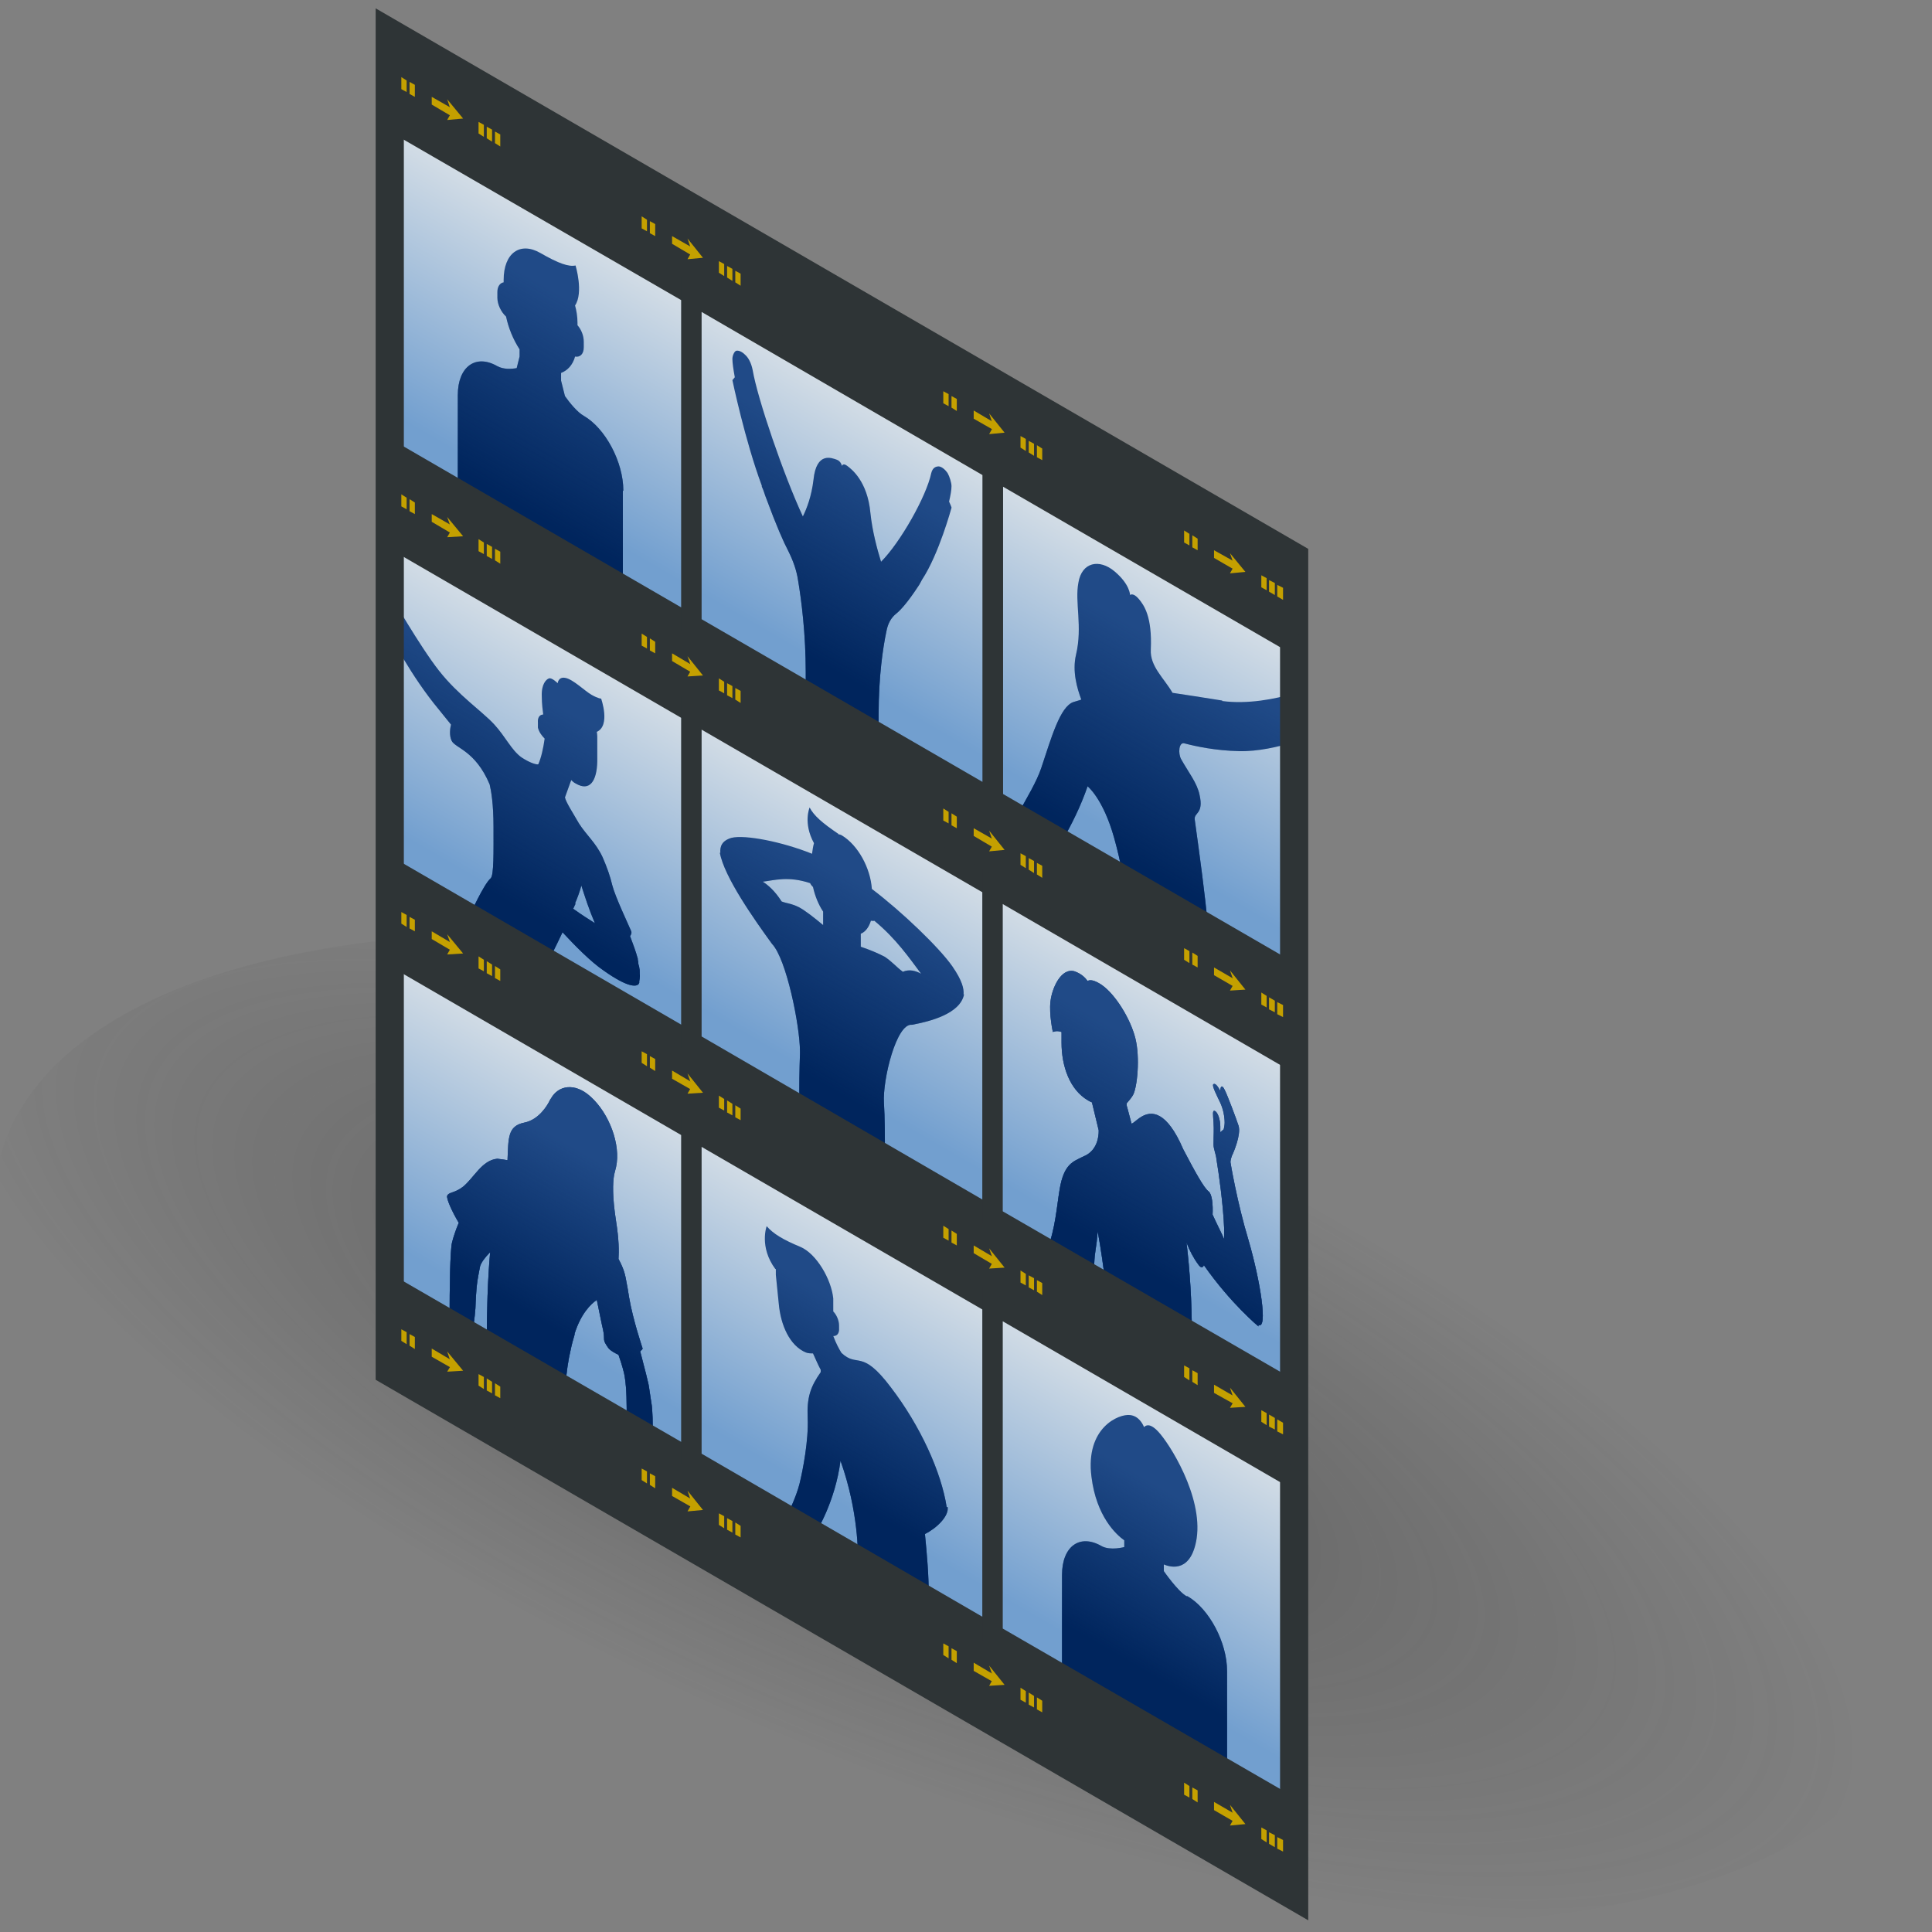 <?xml version="1.0" encoding="UTF-8" standalone="no"?>
<svg
   viewBox="0 0 48 48"
   version="1.1"
   id="svg166"
   sodipodi:docname="13-Contact Sheet.svg"
   inkscape:version="1.3.2 (091e20e, 2023-11-25, custom)"
   xmlns:inkscape="http://www.inkscape.org/namespaces/inkscape"
   xmlns:sodipodi="http://sodipodi.sourceforge.net/DTD/sodipodi-0.dtd"
   xmlns:xlink="http://www.w3.org/1999/xlink"
   xmlns="http://www.w3.org/2000/svg"
   xmlns:svg="http://www.w3.org/2000/svg">
  <rect x="0" y="0" width="48" height="48" fill="#808080" stroke="none"/>
  <sodipodi:namedview
     id="namedview166"
     pagecolor="#ffffff"
     bordercolor="#666666"
     borderopacity="1.0"
     inkscape:showpageshadow="2"
     inkscape:pageopacity="0.0"
     inkscape:pagecheckerboard="0"
     inkscape:deskcolor="#d1d1d1"
     inkscape:zoom="16.2782"
     inkscape:cx="24.0199"
     inkscape:cy="23.9892"
     inkscape:current-layer="svg166" />
  <defs
     id="defs6">
    <radialGradient
       id="radial-gradient"
       cx="-282.01"
       cy="-85.95"
       fx="-282.01"
       fy="-85.95"
       r="8.35"
       gradientTransform="matrix(-0.078,2.239,-0.966,0.436,-82.13,703.47)"
       gradientUnits="userSpaceOnUse">
      <stop
         offset=".4"
         stop-color="#2c2c2c"
         stop-opacity=".5"
         id="stop1" />
      <stop
         offset=".99"
         stop-color="#2c2c2c"
         stop-opacity="0"
         id="stop2" />
    </radialGradient>
    <linearGradient
       id="linear-gradient"
       x1="11.16"
       y1="35.11"
       x2="11.16"
       y2="27.5"
       gradientTransform="translate(9.22 -17.36) rotate(30.13) scale(.88 .86) skewX(29.6)"
       gradientUnits="userSpaceOnUse">
      <stop
         offset="0"
         stop-color="#729fcf"
         id="stop3" />
      <stop
         offset="1"
         stop-color="#eeeeec"
         id="stop4" />
    </linearGradient>
    <linearGradient
       id="linear-gradient-2"
       x1="19.34"
       y1="35.11"
       x2="19.34"
       y2="27.5"
       xlink:href="#linear-gradient" />
    <linearGradient
       id="linear-gradient-3"
       x1="27.51"
       y1="35.11"
       x2="27.51"
       y2="27.5"
       xlink:href="#linear-gradient" />
    <linearGradient
       id="linear-gradient-4"
       y1="43.77"
       y2="36.16"
       xlink:href="#linear-gradient" />
    <linearGradient
       id="linear-gradient-5"
       x1="19.34"
       y1="43.77"
       x2="19.34"
       y2="36.16"
       xlink:href="#linear-gradient" />
    <linearGradient
       id="linear-gradient-6"
       x1="27.51"
       y1="43.77"
       x2="27.51"
       y2="36.16"
       xlink:href="#linear-gradient" />
    <linearGradient
       id="linear-gradient-7"
       x1="11.16"
       y1="26.45"
       x2="11.16"
       y2="18.84"
       xlink:href="#linear-gradient" />
    <linearGradient
       id="linear-gradient-8"
       x1="19.34"
       y1="26.45"
       x2="19.34"
       y2="18.84"
       xlink:href="#linear-gradient" />
    <linearGradient
       id="linear-gradient-9"
       x1="23.42"
       y1="23.63"
       x2="31.59"
       y2="23.63"
       xlink:href="#linear-gradient" />
    <linearGradient
       id="linear-gradient-10"
       x1="27.51"
       y1="26.45"
       x2="27.51"
       y2="18.84"
       xlink:href="#linear-gradient" />
    <linearGradient
       id="linear-gradient-11"
       x1="11.16"
       y1="21.91"
       x2="11.16"
       y2="26.8"
       gradientTransform="translate(9.22 -17.36) rotate(30.13) scale(.88 .86) skewX(29.6)"
       gradientUnits="userSpaceOnUse">
      <stop
         offset="0"
         stop-color="#00255d"
         stop-opacity="0"
         id="stop5" />
      <stop
         offset="1"
         stop-color="#00255d"
         id="stop6" />
    </linearGradient>
    <linearGradient
       id="linear-gradient-12"
       x1="19.34"
       y1="21.84"
       x2="19.34"
       y2="26.43"
       xlink:href="#linear-gradient-11" />
    <linearGradient
       id="linear-gradient-13"
       x1="27.85"
       x2="27.85"
       y2="26.8"
       xlink:href="#linear-gradient-11" />
    <linearGradient
       id="linear-gradient-14"
       x1="10.47"
       y1="30.53"
       x2="10.47"
       y2="35.2"
       xlink:href="#linear-gradient-11" />
    <linearGradient
       id="linear-gradient-15"
       x1="19.34"
       y1="30.53"
       x2="19.34"
       y2="35.2"
       xlink:href="#linear-gradient-11" />
    <linearGradient
       id="linear-gradient-16"
       x1="27.82"
       y1="30.53"
       x2="27.82"
       y2="35.2"
       xlink:href="#linear-gradient-11" />
    <linearGradient
       id="linear-gradient-17"
       x1="11.41"
       y1="39.55"
       x2="11.41"
       y2="43.56"
       xlink:href="#linear-gradient-11" />
    <linearGradient
       id="linear-gradient-18"
       x1="19.72"
       y1="39.55"
       x2="19.72"
       y2="43.56"
       xlink:href="#linear-gradient-11" />
    <linearGradient
       id="linear-gradient-19"
       x1="27.51"
       y1="39.55"
       x2="27.51"
       y2="43.56"
       xlink:href="#linear-gradient-11" />
    <linearGradient
       inkscape:collect="always"
       xlink:href="#linear-gradient"
       id="linearGradient166"
       gradientUnits="userSpaceOnUse"
       gradientTransform="matrix(0.761,0.442,6.77402e-4,0.995,9.22,-17.36)"
       x1="11.16"
       y1="35.11"
       x2="11.16"
       y2="27.5" />
    <linearGradient
       inkscape:collect="always"
       xlink:href="#linear-gradient-11"
       id="linearGradient167"
       gradientUnits="userSpaceOnUse"
       gradientTransform="matrix(0.761,0.442,6.77402e-4,0.995,9.22,-17.36)"
       x1="11.16"
       y1="21.91"
       x2="11.16"
       y2="26.8" />
  </defs>
  <g
     id="shadow"
     style="opacity:0.45;isolation:isolate;mix-blend-mode:multiply;stroke-width:0.803"
     transform="matrix(1.409,0,0,1.101,-8.156,-3.8)">
    <ellipse
       cx="22.71"
       cy="35.69"
       rx="9.45"
       ry="18.06"
       transform="rotate(-67.07,22.709,35.691)"
       style="fill:url(#radial-gradient);stroke-width:0.803"
       id="ellipse6" />
  </g>
  <g
     id="ART"
     style="isolation:isolate;stroke-width:0.835"
     transform="matrix(1.199,0,0,1.197,-7.858,-4.189)">
    <g
       id="g165"
       style="stroke-width:0.835">
      <g
         id="g8"
         style="stroke-width:0.835">
        <polygon
           points="14.63,14.65 20.88,18.28 20.88,25.13 14.63,21.5 "
           style="fill:url(#linearGradient166);stroke-width:0.835"
           id="polygon6" />
        <polygon
           points="20.88,18.28 27.12,21.9 27.12,28.76 20.88,25.13 "
           style="fill:url(#linear-gradient-2);stroke-width:0.835"
           id="polygon7" />
        <polygon
           points="27.13,28.76 27.13,21.9 33.37,25.53 33.37,32.38 "
           style="fill:url(#linear-gradient-3);stroke-width:0.835"
           id="polygon8" />
      </g>
      <g
         id="g11"
         style="stroke-width:0.835">
        <polygon
           points="14.63,23.31 20.88,26.94 20.88,33.79 14.63,30.17 "
           style="fill:url(#linear-gradient-4);stroke-width:0.835"
           id="polygon9" />
        <polygon
           points="20.88,26.94 27.12,30.56 27.12,37.42 20.88,33.79 "
           style="fill:url(#linear-gradient-5);stroke-width:0.835"
           id="polygon10" />
        <polygon
           points="27.13,37.42 27.13,30.56 33.37,34.19 33.37,41.05 "
           style="fill:url(#linear-gradient-6);stroke-width:0.835"
           id="polygon11" />
      </g>
      <g
         id="g15"
         style="stroke-width:0.835">
        <g
           id="g14"
           style="stroke-width:0.835">
          <polygon
             points="20.88,16.47 14.63,12.84 14.63,5.99 20.88,9.61 "
             style="fill:url(#linear-gradient-7);stroke-width:0.835"
             id="polygon12" />
          <polygon
             points="27.12,20.09 20.88,16.47 20.88,9.61 27.12,13.24 "
             style="fill:url(#linear-gradient-8);stroke-width:0.835"
             id="polygon13" />
          <polygon
             points="33.37,23.72 27.12,20.09 27.12,13.24 33.37,16.86 "
             style="fill:url(#linear-gradient-9);stroke-width:0.835"
             id="polygon14" />
        </g>
        <polygon
           points="27.13,20.1 27.13,13.24 33.37,16.86 33.37,23.72 "
           style="fill:url(#linear-gradient-10);stroke-width:0.835"
           id="polygon15" />
      </g>
      <g
         id="g34"
         style="stroke-width:0.835">
        <path
           d="m 19.46,13.69 v 1.96 L 16.04,13.66 V 11.7 c 0,-0.59 0.37,-0.86 0.82,-0.6 0.13,0.07 0.29,0.06 0.4,0.04 L 17.32,10.9 V 10.75 C 17.19,10.55 17.09,10.31 17.04,10.07 16.94,9.98 16.86,9.82 16.86,9.68 V 9.56 c 0,-0.12 0.06,-0.19 0.13,-0.2 V 9.31 c 0,-0.56 0.34,-0.8 0.76,-0.56 0.38,0.22 0.59,0.29 0.73,0.26 0,0 0.17,0.56 -0.01,0.83 0.03,0.11 0.05,0.23 0.05,0.36 v 0.05 c 0.08,0.09 0.13,0.22 0.13,0.34 v 0.12 c 0,0.14 -0.08,0.21 -0.18,0.19 -0.05,0.18 -0.16,0.29 -0.29,0.34 v 0.16 l 0.08,0.32 c 0.09,0.13 0.26,0.34 0.39,0.41 0.45,0.26 0.82,0.96 0.82,1.55 z"
           style="fill:#204a87;stroke-width:0.835"
           id="path15" />
        <path
           d="m 26.27,14.03 c 0,0 -0.03,-0.08 -0.05,-0.12 0.03,-0.13 0.05,-0.24 0.05,-0.32 0,-0.07 -0.04,-0.2 -0.08,-0.27 -0.04,-0.06 -0.11,-0.13 -0.18,-0.14 -0.06,0 -0.13,0.02 -0.16,0.14 -0.1,0.48 -0.64,1.44 -1.04,1.84 -0.08,-0.26 -0.18,-0.63 -0.22,-1.01 -0.06,-0.67 -0.4,-0.92 -0.48,-0.98 -0.09,-0.07 -0.11,0 -0.11,0 0,0 -0.02,-0.1 -0.11,-0.13 -0.09,-0.03 -0.42,-0.18 -0.48,0.42 -0.04,0.34 -0.14,0.6 -0.22,0.76 -0.4,-0.86 -0.94,-2.45 -1.04,-3.04 -0.03,-0.15 -0.09,-0.26 -0.16,-0.32 -0.07,-0.07 -0.14,-0.09 -0.18,-0.08 -0.04,0.01 -0.08,0.1 -0.08,0.17 0,0.08 0.02,0.22 0.05,0.38 -0.02,0.02 -0.03,0.04 -0.05,0.06 0,0 0.26,1.25 0.61,2.19 v 0.02 c 0.04,0.08 0.06,0.17 0.09,0.24 0.21,0.57 0.36,0.91 0.46,1.1 0.1,0.2 0.17,0.4 0.2,0.6 0.07,0.41 0.16,1.12 0.16,1.91 v 0.39 l 1.51,0.88 v -0.39 c 0,-0.79 0.09,-1.39 0.16,-1.72 0.03,-0.17 0.1,-0.29 0.2,-0.37 0.1,-0.08 0.25,-0.25 0.46,-0.57 0.03,-0.04 0.05,-0.09 0.08,-0.14 v 0 c 0.35,-0.53 0.61,-1.49 0.61,-1.49 z"
           style="fill:#204a87;stroke-width:0.835"
           id="path16" />
        <path
           d="m 31.88,18.04 c -0.43,-0.07 -0.77,-0.12 -1.03,-0.16 -0.18,-0.31 -0.47,-0.55 -0.45,-0.9 0.03,-0.68 -0.14,-0.92 -0.25,-1.05 -0.12,-0.14 -0.18,-0.08 -0.18,-0.08 0,0 0,-0.22 -0.32,-0.49 -0.32,-0.27 -0.68,-0.19 -0.75,0.23 -0.08,0.41 0.09,0.91 -0.05,1.5 -0.08,0.34 0.02,0.69 0.11,0.93 -0.05,0.02 -0.1,0.03 -0.16,0.05 -0.28,0.09 -0.46,0.74 -0.67,1.37 -0.09,0.27 -0.3,0.63 -0.49,0.96 l 0.93,0.54 c 0.18,-0.31 0.38,-0.71 0.52,-1.12 0,0 0.32,0.25 0.55,1.07 0.07,0.25 0.13,0.51 0.18,0.78 l 1.76,1.02 c -0.06,-0.65 -0.16,-1.38 -0.27,-2.18 -0.02,-0.15 0.19,-0.11 0.1,-0.51 -0.05,-0.25 -0.23,-0.47 -0.38,-0.74 -0.07,-0.12 -0.05,-0.37 0.07,-0.33 0.23,0.06 0.64,0.15 1.13,0.16 0.39,0.01 0.82,-0.09 1.14,-0.19 v -1.01 c -0.39,0.12 -0.97,0.23 -1.49,0.16 z"
           style="fill:#204a87;stroke-width:0.835"
           id="path17" />
        <path
           d="m 19.46,13.69 v 1.96 L 16.04,13.66 V 11.7 c 0,-0.59 0.37,-0.86 0.82,-0.6 0.13,0.07 0.29,0.06 0.4,0.04 L 17.32,10.9 V 10.75 C 17.19,10.55 17.09,10.31 17.04,10.07 16.94,9.98 16.86,9.82 16.86,9.68 V 9.56 c 0,-0.12 0.06,-0.19 0.13,-0.2 V 9.31 c 0,-0.56 0.34,-0.8 0.76,-0.56 0.38,0.22 0.59,0.29 0.73,0.26 0,0 0.17,0.56 -0.01,0.83 0.03,0.11 0.05,0.23 0.05,0.36 v 0.05 c 0.08,0.09 0.13,0.22 0.13,0.34 v 0.12 c 0,0.14 -0.08,0.21 -0.18,0.19 -0.05,0.18 -0.16,0.29 -0.29,0.34 v 0.16 l 0.08,0.32 c 0.09,0.13 0.26,0.34 0.39,0.41 0.45,0.26 0.82,0.96 0.82,1.55 z"
           style="fill:url(#linearGradient167);stroke-width:0.835"
           id="path18" />
        <path
           d="m 26.27,14.03 c 0,0 -0.03,-0.08 -0.05,-0.12 0.03,-0.13 0.05,-0.24 0.05,-0.32 0,-0.07 -0.04,-0.2 -0.08,-0.27 -0.04,-0.06 -0.11,-0.13 -0.18,-0.14 -0.06,0 -0.13,0.02 -0.16,0.14 -0.1,0.48 -0.64,1.44 -1.04,1.84 -0.08,-0.26 -0.18,-0.63 -0.22,-1.01 -0.06,-0.67 -0.4,-0.92 -0.48,-0.98 -0.09,-0.07 -0.11,0 -0.11,0 0,0 -0.02,-0.1 -0.11,-0.13 -0.09,-0.03 -0.42,-0.18 -0.48,0.42 -0.04,0.34 -0.14,0.6 -0.22,0.76 -0.4,-0.86 -0.94,-2.45 -1.04,-3.04 -0.03,-0.15 -0.09,-0.26 -0.16,-0.32 -0.07,-0.07 -0.14,-0.09 -0.18,-0.08 -0.04,0.01 -0.08,0.1 -0.08,0.17 0,0.08 0.02,0.22 0.05,0.38 -0.02,0.02 -0.03,0.04 -0.05,0.06 0,0 0.26,1.25 0.61,2.19 v 0.02 c 0.04,0.08 0.06,0.17 0.09,0.24 0.21,0.57 0.36,0.91 0.46,1.1 0.1,0.2 0.17,0.4 0.2,0.6 0.07,0.41 0.16,1.12 0.16,1.91 v 0.39 l 1.51,0.88 v -0.39 c 0,-0.79 0.09,-1.39 0.16,-1.72 0.03,-0.17 0.1,-0.29 0.2,-0.37 0.1,-0.08 0.25,-0.25 0.46,-0.57 0.03,-0.04 0.05,-0.09 0.08,-0.14 v 0 c 0.35,-0.53 0.61,-1.49 0.61,-1.49 z"
           style="fill:url(#linear-gradient-12);stroke-width:0.835"
           id="path19" />
        <path
           d="m 31.88,18.04 c -0.43,-0.07 -0.77,-0.12 -1.03,-0.16 -0.18,-0.31 -0.47,-0.55 -0.45,-0.9 0.03,-0.68 -0.14,-0.92 -0.25,-1.05 -0.12,-0.14 -0.18,-0.08 -0.18,-0.08 0,0 0,-0.22 -0.32,-0.49 -0.32,-0.27 -0.68,-0.19 -0.75,0.23 -0.08,0.41 0.09,0.91 -0.05,1.5 -0.08,0.34 0.02,0.69 0.11,0.93 -0.05,0.02 -0.1,0.03 -0.16,0.05 -0.28,0.09 -0.46,0.74 -0.67,1.37 -0.09,0.27 -0.3,0.63 -0.49,0.96 l 0.93,0.54 c 0.18,-0.31 0.38,-0.71 0.52,-1.12 0,0 0.32,0.25 0.55,1.07 0.07,0.25 0.13,0.51 0.18,0.78 l 1.76,1.02 c -0.06,-0.65 -0.16,-1.38 -0.27,-2.18 -0.02,-0.15 0.19,-0.11 0.1,-0.51 -0.05,-0.25 -0.23,-0.47 -0.38,-0.74 -0.07,-0.12 -0.05,-0.37 0.07,-0.33 0.23,0.06 0.64,0.15 1.13,0.16 0.39,0.01 0.82,-0.09 1.14,-0.19 v -1.01 c -0.39,0.12 -0.97,0.23 -1.49,0.16 z"
           style="fill:url(#linear-gradient-13);stroke-width:0.835"
           id="path20" />
        <path
           d="m 19.8,23.87 c 0,0 0.02,-0.09 0.01,-0.16 0,-0.01 0,-0.03 0,-0.04 0,-0.03 0,-0.05 -0.01,-0.09 0,-0.03 -0.02,-0.06 -0.02,-0.09 0,-0.02 0,-0.04 -0.01,-0.07 0,0 0,-0.01 0,-0.02 -0.04,-0.15 -0.1,-0.31 -0.16,-0.47 0.02,-0.03 0.04,-0.07 0.02,-0.11 -0.05,-0.12 -0.33,-0.71 -0.39,-0.95 -0.04,-0.17 -0.1,-0.35 -0.2,-0.58 -0.14,-0.3 -0.33,-0.45 -0.49,-0.7 v 0 c -0.12,-0.21 -0.27,-0.44 -0.29,-0.54 v 0 l 0.13,-0.36 c 0,0 0.06,0.06 0.09,0.07 0.3,0.18 0.44,-0.06 0.45,-0.45 V 18.8 c 0,0 0,-0.07 -0.01,-0.11 v 0 C 19.21,18.56 19.01,18 19.01,18 c 0,0 -0.06,0 -0.2,-0.08 -0.14,-0.08 -0.38,-0.32 -0.54,-0.35 -0.15,-0.03 -0.16,0.11 -0.16,0.11 v 0 c 0,0 -0.12,-0.12 -0.18,-0.1 -0.06,0.02 -0.16,0.12 -0.15,0.37 0,0.16 0.02,0.3 0.03,0.38 -0.07,0 -0.12,0.06 -0.11,0.17 v 0.1 c 0.02,0.09 0.08,0.17 0.14,0.23 -0.03,0.21 -0.07,0.39 -0.13,0.53 -0.02,0.02 -0.17,-0.02 -0.35,-0.14 -0.21,-0.15 -0.33,-0.43 -0.57,-0.69 -0.25,-0.27 -0.74,-0.6 -1.14,-1.11 -0.4,-0.51 -1.01,-1.58 -1.01,-1.58 v 0.84 c 0,0 0.42,0.84 1.01,1.55 0.09,0.11 0.17,0.21 0.25,0.31 -0.02,0.07 -0.04,0.22 0.01,0.33 0.07,0.16 0.49,0.2 0.79,0.91 0.03,0.13 0.08,0.4 0.08,0.88 v 0 c 0,0.52 0.01,1.01 -0.06,1.07 -0.14,0.12 -0.42,0.74 -0.42,0.74 l 1.63,0.95 c 0,0 0.13,-0.25 0.28,-0.57 0.25,0.27 0.58,0.61 0.86,0.8 0.48,0.34 0.67,0.34 0.72,0.27 v 0 c 0,0 0,-0.01 0.01,-0.02 0,0 0,-0.02 0,-0.02 z m -1.33,-1.62 c 0.05,-0.12 0.1,-0.25 0.13,-0.37 0.07,0.22 0.16,0.5 0.28,0.78 -0.11,-0.07 -0.27,-0.17 -0.45,-0.3 0.02,-0.03 0.03,-0.07 0.05,-0.1 z"
           style="fill:#204a87;stroke-width:0.835"
           id="path21" />
        <path
           d="M 26.52,24.14 C 26.53,24.02 26.49,23.85 26.29,23.56 26.02,23.17 25.24,22.42 24.62,21.95 24.59,21.51 24.33,21.04 24,20.84 23.97,20.82 23.94,20.82 23.91,20.81 h 0.02 c -0.34,-0.23 -0.51,-0.38 -0.6,-0.55 0,0 -0.14,0.32 0.09,0.74 -0.02,0.07 -0.03,0.15 -0.04,0.22 -0.62,-0.25 -1.39,-0.4 -1.67,-0.33 -0.2,0.06 -0.24,0.18 -0.23,0.31 h -0.01 c 0.09,0.5 0.71,1.38 1.08,1.89 0.3,0.31 0.58,1.71 0.58,2.23 v 0.06 c -0.01,0.27 -0.02,0.72 -0.01,1.04 l 1.77,1.03 c 0,-0.32 0,-0.77 -0.02,-1.06 -0.03,-0.48 0.26,-1.66 0.58,-1.62 0.38,-0.07 1,-0.23 1.08,-0.63 z M 23.61,22.7 c -0.18,-0.15 -0.37,-0.3 -0.5,-0.37 -0.16,-0.08 -0.26,-0.08 -0.36,-0.12 -0.14,-0.22 -0.28,-0.34 -0.39,-0.41 0.24,-0.03 0.53,-0.12 0.98,0.03 0.02,0.04 0.04,0.06 0.06,0.08 0.04,0.18 0.11,0.36 0.21,0.51 v 0.27 z m 1.64,0.96 c -0.11,-0.08 -0.2,-0.19 -0.36,-0.3 -0.13,-0.07 -0.32,-0.15 -0.5,-0.21 v -0.27 c 0.1,-0.04 0.17,-0.14 0.21,-0.27 0.03,0 0.05,0.01 0.07,0 0.45,0.37 0.73,0.78 0.97,1.1 -0.11,-0.06 -0.24,-0.1 -0.38,-0.04 z"
           style="fill:#204a87;stroke-width:0.835"
           id="path22" />
        <path
           d="m 32.63,31.03 c 0,0 -0.57,-0.47 -1.13,-1.27 -0.02,0.05 -0.06,0.07 -0.12,-0.02 -0.09,-0.12 -0.18,-0.29 -0.24,-0.45 0.07,0.59 0.11,1.23 0.11,1.87 l -1.79,-1.04 c -0.04,-0.3 -0.09,-0.68 -0.16,-1.06 -0.01,0.13 -0.03,0.3 -0.05,0.42 -0.04,0.24 0,0.44 -0.08,0.42 -0.04,0 -0.12,-0.04 -0.2,-0.08 0,0 0,0 0,0 l -0.71,-0.41 c 0.16,-0.4 0.19,-0.86 0.25,-1.22 0.09,-0.54 0.28,-0.58 0.5,-0.69 0.29,-0.12 0.31,-0.43 0.31,-0.52 v -0.02 l -0.14,-0.58 c 0,0 -0.05,-0.02 -0.08,-0.04 -0.38,-0.22 -0.55,-0.71 -0.55,-1.2 v -0.22 c -0.1,-0.04 -0.18,0 -0.18,0 0,0 -0.08,-0.36 -0.05,-0.63 0.03,-0.28 0.22,-0.71 0.5,-0.63 0.14,0.05 0.22,0.13 0.27,0.2 0.05,-0.03 0.14,-0.02 0.29,0.08 0.29,0.2 0.6,0.71 0.7,1.11 0.1,0.4 0.04,1.02 -0.05,1.18 -0.04,0.07 -0.09,0.12 -0.13,0.17 0,0.03 0,0.06 0.01,0.08 L 30,26.82 c 0.06,0.01 0.28,-0.33 0.59,-0.15 0.14,0.08 0.31,0.28 0.48,0.68 0.23,0.44 0.43,0.81 0.53,0.88 0.07,0.06 0.09,0.27 0.08,0.48 0.09,0.2 0.18,0.37 0.24,0.51 0,-0.07 0,-0.14 0,-0.22 -0.02,-0.5 -0.11,-1.14 -0.16,-1.44 -0.01,-0.11 -0.06,-0.21 -0.06,-0.3 v -0.02 c 0,-0.21 0.01,-0.27 0,-0.44 -0.01,-0.16 -0.03,-0.27 0.03,-0.24 0.06,0.03 0.11,0.18 0.11,0.32 0,0.04 0,0.08 0,0.12 0.03,-0.03 0.05,-0.04 0.07,-0.06 0.01,-0.04 0.02,-0.09 0.02,-0.14 0,-0.12 -0.03,-0.28 -0.09,-0.41 -0.06,-0.13 -0.19,-0.37 -0.14,-0.39 0.04,-0.02 0.09,0.05 0.14,0.14 0,-0.1 0.04,-0.13 0.09,-0.02 0.05,0.09 0.23,0.57 0.29,0.75 0.05,0.18 -0.1,0.54 -0.14,0.62 -0.03,0.08 -0.03,0.13 -0.03,0.13 0,0 0.13,0.81 0.38,1.64 0.24,0.83 0.4,1.84 0.2,1.74 z"
           style="fill:#204a87;stroke-width:0.835"
           id="path23" />
        <path
           d="m 32.63,31.03 c 0,0 -0.57,-0.47 -1.13,-1.27 -0.02,0.05 -0.06,0.07 -0.12,-0.02 -0.09,-0.12 -0.18,-0.29 -0.24,-0.45 0.07,0.59 0.11,1.23 0.11,1.87 l -1.79,-1.04 c -0.04,-0.3 -0.09,-0.68 -0.16,-1.06 -0.01,0.13 -0.03,0.3 -0.05,0.42 -0.04,0.24 0,0.44 -0.08,0.42 -0.04,0 -0.12,-0.04 -0.2,-0.08 0,0 0,0 0,0 l -0.71,-0.41 c 0.16,-0.4 0.19,-0.86 0.25,-1.22 0.09,-0.54 0.28,-0.58 0.5,-0.69 0.29,-0.12 0.31,-0.43 0.31,-0.52 v -0.02 l -0.14,-0.58 c 0,0 -0.05,-0.02 -0.08,-0.04 -0.38,-0.22 -0.55,-0.71 -0.55,-1.2 v -0.22 c -0.1,-0.04 -0.18,0 -0.18,0 0,0 -0.08,-0.36 -0.05,-0.63 0.03,-0.28 0.22,-0.71 0.5,-0.63 0.14,0.05 0.22,0.13 0.27,0.2 0.05,-0.03 0.14,-0.02 0.29,0.08 0.29,0.2 0.6,0.71 0.7,1.11 0.1,0.4 0.04,1.02 -0.05,1.18 -0.04,0.07 -0.09,0.12 -0.13,0.17 0,0.03 0,0.06 0.01,0.08 L 30,26.82 c 0.06,0.01 0.28,-0.33 0.59,-0.15 0.14,0.08 0.31,0.28 0.48,0.68 0.23,0.44 0.43,0.81 0.53,0.88 0.07,0.06 0.09,0.27 0.08,0.48 0.09,0.2 0.18,0.37 0.24,0.51 0,-0.07 0,-0.14 0,-0.22 -0.02,-0.5 -0.11,-1.14 -0.16,-1.44 -0.01,-0.11 -0.06,-0.21 -0.06,-0.3 v -0.02 c 0,-0.21 0.01,-0.27 0,-0.44 -0.01,-0.16 -0.03,-0.27 0.03,-0.24 0.06,0.03 0.11,0.18 0.11,0.32 0,0.04 0,0.08 0,0.12 0.03,-0.03 0.05,-0.04 0.07,-0.06 0.01,-0.04 0.02,-0.09 0.02,-0.14 0,-0.12 -0.03,-0.28 -0.09,-0.41 -0.06,-0.13 -0.19,-0.37 -0.14,-0.39 0.04,-0.02 0.09,0.05 0.14,0.14 0,-0.1 0.04,-0.13 0.09,-0.02 0.05,0.09 0.23,0.57 0.29,0.75 0.05,0.18 -0.1,0.54 -0.14,0.62 -0.03,0.08 -0.03,0.13 -0.03,0.13 0,0 0.13,0.81 0.38,1.64 0.24,0.83 0.4,1.84 0.2,1.74 z"
           style="fill:#204a87;stroke-width:0.835"
           id="path24" />
        <path
           d="m 19.8,23.87 c 0,0 0.02,-0.09 0.01,-0.16 0,-0.01 0,-0.03 0,-0.04 0,-0.03 0,-0.05 -0.01,-0.09 0,-0.03 -0.02,-0.06 -0.02,-0.09 0,-0.02 0,-0.04 -0.01,-0.07 0,0 0,-0.01 0,-0.02 -0.04,-0.15 -0.1,-0.31 -0.16,-0.47 0.02,-0.03 0.04,-0.07 0.02,-0.11 -0.05,-0.12 -0.33,-0.71 -0.39,-0.95 -0.04,-0.17 -0.1,-0.35 -0.2,-0.58 -0.14,-0.3 -0.33,-0.45 -0.49,-0.7 v 0 c -0.12,-0.21 -0.27,-0.44 -0.29,-0.54 v 0 l 0.13,-0.36 c 0,0 0.06,0.06 0.09,0.07 0.3,0.18 0.44,-0.06 0.45,-0.45 V 18.8 c 0,0 0,-0.07 -0.01,-0.11 v 0 C 19.21,18.56 19.01,18 19.01,18 c 0,0 -0.06,0 -0.2,-0.08 -0.14,-0.08 -0.38,-0.32 -0.54,-0.35 -0.15,-0.03 -0.16,0.11 -0.16,0.11 v 0 c 0,0 -0.12,-0.12 -0.18,-0.1 -0.06,0.02 -0.16,0.12 -0.15,0.37 0,0.16 0.02,0.3 0.03,0.38 -0.07,0 -0.12,0.06 -0.11,0.17 v 0.1 c 0.02,0.09 0.08,0.17 0.14,0.23 -0.03,0.21 -0.07,0.39 -0.13,0.53 -0.02,0.02 -0.17,-0.02 -0.35,-0.14 -0.21,-0.15 -0.33,-0.43 -0.57,-0.69 -0.25,-0.27 -0.74,-0.6 -1.14,-1.11 -0.4,-0.51 -1.01,-1.58 -1.01,-1.58 v 0.84 c 0,0 0.42,0.84 1.01,1.55 0.09,0.11 0.17,0.21 0.25,0.31 -0.02,0.07 -0.04,0.22 0.01,0.33 0.07,0.16 0.49,0.2 0.79,0.91 0.03,0.13 0.08,0.4 0.08,0.88 v 0 c 0,0.52 0.01,1.01 -0.06,1.07 -0.14,0.12 -0.42,0.74 -0.42,0.74 l 1.63,0.95 c 0,0 0.13,-0.25 0.28,-0.57 0.25,0.27 0.58,0.61 0.86,0.8 0.48,0.34 0.67,0.34 0.72,0.27 v 0 c 0,0 0,-0.01 0.01,-0.02 0,0 0,-0.02 0,-0.02 z m -1.33,-1.62 c 0.05,-0.12 0.1,-0.25 0.13,-0.37 0.07,0.22 0.16,0.5 0.28,0.78 -0.11,-0.07 -0.27,-0.17 -0.45,-0.3 0.02,-0.03 0.03,-0.07 0.05,-0.1 z"
           style="fill:url(#linear-gradient-14);stroke-width:0.835"
           id="path25" />
        <path
           d="M 26.52,24.14 C 26.53,24.02 26.49,23.85 26.29,23.56 26.02,23.17 25.24,22.42 24.62,21.95 24.59,21.51 24.33,21.04 24,20.84 23.97,20.82 23.94,20.82 23.91,20.81 h 0.02 c -0.34,-0.23 -0.51,-0.38 -0.6,-0.55 0,0 -0.14,0.32 0.09,0.74 -0.02,0.07 -0.03,0.15 -0.04,0.22 -0.62,-0.25 -1.39,-0.4 -1.67,-0.33 -0.2,0.06 -0.24,0.18 -0.23,0.31 h -0.01 c 0.09,0.5 0.71,1.38 1.08,1.89 0.3,0.31 0.58,1.71 0.58,2.23 v 0.06 c -0.01,0.27 -0.02,0.72 -0.01,1.04 l 1.77,1.03 c 0,-0.32 0,-0.77 -0.02,-1.06 -0.03,-0.48 0.26,-1.66 0.58,-1.62 0.38,-0.07 1,-0.23 1.08,-0.63 z M 23.61,22.7 c -0.18,-0.15 -0.37,-0.3 -0.5,-0.37 -0.16,-0.08 -0.26,-0.08 -0.36,-0.12 -0.14,-0.22 -0.28,-0.34 -0.39,-0.41 0.24,-0.03 0.53,-0.12 0.98,0.03 0.02,0.04 0.04,0.06 0.06,0.08 0.04,0.18 0.11,0.36 0.21,0.51 v 0.27 z m 1.64,0.96 c -0.11,-0.08 -0.2,-0.19 -0.36,-0.3 -0.13,-0.07 -0.32,-0.15 -0.5,-0.21 v -0.27 c 0.1,-0.04 0.17,-0.14 0.21,-0.27 0.03,0 0.05,0.01 0.07,0 0.45,0.37 0.73,0.78 0.97,1.1 -0.11,-0.06 -0.24,-0.1 -0.38,-0.04 z"
           style="fill:url(#linear-gradient-15);stroke-width:0.835"
           id="path26" />
        <path
           d="m 32.63,31.03 c 0,0 -0.57,-0.47 -1.13,-1.27 -0.02,0.05 -0.06,0.07 -0.12,-0.02 -0.09,-0.12 -0.18,-0.29 -0.24,-0.45 0.07,0.59 0.11,1.23 0.11,1.87 l -1.79,-1.04 c -0.04,-0.3 -0.09,-0.68 -0.16,-1.06 -0.01,0.13 -0.03,0.3 -0.05,0.42 -0.04,0.24 0,0.44 -0.08,0.42 -0.04,0 -0.12,-0.04 -0.2,-0.08 0,0 0,0 0,0 l -0.71,-0.41 c 0.16,-0.4 0.19,-0.86 0.25,-1.22 0.09,-0.54 0.28,-0.58 0.5,-0.69 0.29,-0.12 0.31,-0.43 0.31,-0.52 v -0.02 l -0.14,-0.58 c 0,0 -0.05,-0.02 -0.08,-0.04 -0.38,-0.22 -0.55,-0.71 -0.55,-1.2 v -0.22 c -0.1,-0.04 -0.18,0 -0.18,0 0,0 -0.08,-0.36 -0.05,-0.63 0.03,-0.28 0.22,-0.71 0.5,-0.63 0.14,0.05 0.22,0.13 0.27,0.2 0.05,-0.03 0.14,-0.02 0.29,0.08 0.29,0.2 0.6,0.71 0.7,1.11 0.1,0.4 0.04,1.02 -0.05,1.18 -0.04,0.07 -0.09,0.12 -0.13,0.17 0,0.03 0,0.06 0.01,0.08 L 30,26.82 c 0.06,0.01 0.28,-0.33 0.59,-0.15 0.14,0.08 0.31,0.28 0.48,0.68 0.23,0.44 0.43,0.81 0.53,0.88 0.07,0.06 0.09,0.27 0.08,0.48 0.09,0.2 0.18,0.37 0.24,0.51 0,-0.07 0,-0.14 0,-0.22 -0.02,-0.5 -0.11,-1.14 -0.16,-1.44 -0.01,-0.11 -0.06,-0.21 -0.06,-0.3 v -0.02 c 0,-0.21 0.01,-0.27 0,-0.44 -0.01,-0.16 -0.03,-0.27 0.03,-0.24 0.06,0.03 0.11,0.18 0.11,0.32 0,0.04 0,0.08 0,0.12 0.03,-0.03 0.05,-0.04 0.07,-0.06 0.01,-0.04 0.02,-0.09 0.02,-0.14 0,-0.12 -0.03,-0.28 -0.09,-0.41 -0.06,-0.13 -0.19,-0.37 -0.14,-0.39 0.04,-0.02 0.09,0.05 0.14,0.14 0,-0.1 0.04,-0.13 0.09,-0.02 0.05,0.09 0.23,0.57 0.29,0.75 0.05,0.18 -0.1,0.54 -0.14,0.62 -0.03,0.08 -0.03,0.13 -0.03,0.13 0,0 0.13,0.81 0.38,1.64 0.24,0.83 0.4,1.84 0.2,1.74 z"
           style="fill:url(#linear-gradient-16);stroke-width:0.835"
           id="path27" />
        <path
           d="m 20.07,33.32 -0.53,-0.31 c 0,-0.41 0,-0.67 -0.04,-0.93 -0.01,-0.08 -0.06,-0.26 -0.13,-0.46 -0.08,-0.04 -0.16,-0.08 -0.21,-0.14 -0.14,-0.2 -0.06,-0.14 -0.11,-0.38 -0.03,-0.12 -0.08,-0.39 -0.13,-0.62 -0.13,0.09 -0.33,0.29 -0.46,0.7 0,0 0,0.01 0,0.02 -0.03,0.1 -0.06,0.21 -0.08,0.31 -0.05,0.21 -0.09,0.47 -0.11,0.76 l -1.63,-0.95 c 0,-0.57 0.02,-1.28 0.07,-1.83 -0.11,0.11 -0.19,0.22 -0.21,0.3 -0.04,0.22 -0.07,0.3 -0.09,0.74 0,0.15 -0.03,0.38 -0.06,0.62 l -0.48,-0.28 c 0,-0.64 0.01,-1.41 0.05,-1.58 0.03,-0.12 0.08,-0.27 0.14,-0.41 -0.15,-0.25 -0.26,-0.51 -0.24,-0.56 0.03,-0.08 0.15,-0.05 0.33,-0.19 0.23,-0.19 0.39,-0.55 0.71,-0.58 0.02,0 0.21,0.03 0.21,0.03 0.02,-0.46 0,-0.71 0.35,-0.78 0.3,-0.06 0.48,-0.36 0.53,-0.47 0,0 0.01,-0.02 0.02,-0.03 0.15,-0.27 0.49,-0.34 0.82,-0.04 0.39,0.35 0.63,1 0.53,1.46 l -0.04,0.16 c -0.03,0.17 -0.04,0.46 0.04,0.97 0.06,0.38 0.06,0.62 0.05,0.78 0.06,0.11 0.12,0.24 0.15,0.4 0.03,0.15 0.05,0.27 0.07,0.4 0.08,0.47 0.28,1.06 0.28,1.06 -0.01,0.03 -0.04,0.04 -0.05,0.06 0.23,0.89 0.15,0.57 0.23,1.06 0.03,0.16 0.03,0.44 0.03,0.72 z"
           style="fill:#204a87;stroke-width:0.835"
           id="path28" />
        <path
           d="m 20.07,33.32 -0.53,-0.31 c 0,-0.41 0,-0.67 -0.04,-0.93 -0.01,-0.08 -0.06,-0.26 -0.13,-0.46 -0.08,-0.04 -0.16,-0.08 -0.21,-0.14 -0.14,-0.2 -0.06,-0.14 -0.11,-0.38 -0.03,-0.12 -0.08,-0.39 -0.13,-0.62 -0.13,0.09 -0.33,0.29 -0.46,0.7 0,0 0,0.01 0,0.02 -0.03,0.1 -0.06,0.21 -0.08,0.31 -0.05,0.21 -0.09,0.47 -0.11,0.76 l -1.63,-0.95 c 0,-0.57 0.02,-1.28 0.07,-1.83 -0.11,0.11 -0.19,0.22 -0.21,0.3 -0.04,0.22 -0.07,0.3 -0.09,0.74 0,0.15 -0.03,0.38 -0.06,0.62 l -0.48,-0.28 c 0,-0.64 0.01,-1.41 0.05,-1.58 0.03,-0.12 0.08,-0.27 0.14,-0.41 -0.15,-0.25 -0.26,-0.51 -0.24,-0.56 0.03,-0.08 0.15,-0.05 0.33,-0.19 0.23,-0.19 0.39,-0.55 0.71,-0.58 0.02,0 0.21,0.03 0.21,0.03 0.02,-0.46 0,-0.71 0.35,-0.78 0.3,-0.06 0.48,-0.36 0.53,-0.47 0,0 0.01,-0.02 0.02,-0.03 0.15,-0.27 0.49,-0.34 0.82,-0.04 0.39,0.35 0.63,1 0.53,1.46 l -0.04,0.16 c -0.03,0.17 -0.04,0.46 0.04,0.97 0.06,0.38 0.06,0.62 0.05,0.78 0.06,0.11 0.12,0.24 0.15,0.4 0.03,0.15 0.05,0.27 0.07,0.4 0.08,0.47 0.28,1.06 0.28,1.06 -0.01,0.03 -0.04,0.04 -0.05,0.06 0.23,0.89 0.15,0.57 0.23,1.06 0.03,0.16 0.03,0.44 0.03,0.72 z"
           style="fill:#204a87;stroke-width:0.835"
           id="path29" />
        <path
           d="M 26.17,34.78 C 26.06,34.06 25.63,33.1 25.01,32.29 24.4,31.48 24.33,31.9 23.99,31.58 23.94,31.5 23.88,31.39 23.82,31.23 c 0.06,0 0.11,-0.03 0.12,-0.12 v -0.1 c 0,-0.1 -0.05,-0.22 -0.12,-0.29 0,-0.07 0,-0.16 0,-0.27 -0.04,-0.4 -0.35,-0.93 -0.68,-1.07 -0.36,-0.15 -0.56,-0.27 -0.7,-0.43 0,0 -0.16,0.43 0.18,0.89 h 0.01 c 0,0 0,0.08 0,0.12 l 0.06,0.59 c 0.04,0.46 0.23,0.88 0.56,1.02 0.05,0.02 0.1,0.02 0.15,0.02 0.06,0.13 0.11,0.25 0.16,0.34 v 0.05 c -0.21,0.3 -0.29,0.52 -0.27,0.96 0.02,0.45 -0.1,1.08 -0.17,1.36 -0.07,0.28 -0.25,0.64 -0.25,0.64 l 0.6,0.35 c 0,0 0.39,-0.62 0.5,-1.47 0.38,1.06 0.36,1.98 0.36,1.98 l 1.47,0.85 c 0,-0.46 -0.04,-0.9 -0.08,-1.31 0.24,-0.12 0.5,-0.37 0.47,-0.56 z"
           style="fill:#204a87;stroke-width:0.835"
           id="path30" />
        <path
           d="m 31.14,36.63 c -0.18,-0.1 -0.47,-0.52 -0.47,-0.52 v -0.14 c 0.16,0.07 0.57,0.16 0.68,-0.54 0.13,-0.88 -0.57,-1.98 -0.8,-2.22 -0.18,-0.19 -0.26,-0.12 -0.29,-0.09 -0.03,-0.07 -0.11,-0.23 -0.29,-0.25 -0.23,-0.03 -0.93,0.26 -0.8,1.28 0.1,0.82 0.51,1.2 0.68,1.32 v 0.14 c 0,0 -0.29,0.08 -0.47,-0.02 -0.45,-0.26 -0.82,0 -0.82,0.6 v 2.03 l 3.42,1.99 v -2.03 c 0,-0.59 -0.37,-1.29 -0.82,-1.55 z"
           style="fill:#204a87;stroke-width:0.835"
           id="path31" />
        <path
           d="m 20.07,33.32 -0.53,-0.31 c 0,-0.41 0,-0.67 -0.04,-0.93 -0.01,-0.08 -0.06,-0.26 -0.13,-0.46 -0.08,-0.04 -0.16,-0.08 -0.21,-0.14 -0.14,-0.2 -0.06,-0.14 -0.11,-0.38 -0.03,-0.12 -0.08,-0.39 -0.13,-0.62 -0.13,0.09 -0.33,0.29 -0.46,0.7 0,0 0,0.01 0,0.02 -0.03,0.1 -0.06,0.21 -0.08,0.31 -0.05,0.21 -0.09,0.47 -0.11,0.76 l -1.63,-0.95 c 0,-0.57 0.02,-1.28 0.07,-1.83 -0.11,0.11 -0.19,0.22 -0.21,0.3 -0.04,0.22 -0.07,0.3 -0.09,0.74 0,0.15 -0.03,0.38 -0.06,0.62 l -0.48,-0.28 c 0,-0.64 0.01,-1.41 0.05,-1.58 0.03,-0.12 0.08,-0.27 0.14,-0.41 -0.15,-0.25 -0.26,-0.51 -0.24,-0.56 0.03,-0.08 0.15,-0.05 0.33,-0.19 0.23,-0.19 0.39,-0.55 0.71,-0.58 0.02,0 0.21,0.03 0.21,0.03 0.02,-0.46 0,-0.71 0.35,-0.78 0.3,-0.06 0.48,-0.36 0.53,-0.47 0,0 0.01,-0.02 0.02,-0.03 0.15,-0.27 0.49,-0.34 0.82,-0.04 0.39,0.35 0.63,1 0.53,1.46 l -0.04,0.16 c -0.03,0.17 -0.04,0.46 0.04,0.97 0.06,0.38 0.06,0.62 0.05,0.78 0.06,0.11 0.12,0.24 0.15,0.4 0.03,0.15 0.05,0.27 0.07,0.4 0.08,0.47 0.28,1.06 0.28,1.06 -0.01,0.03 -0.04,0.04 -0.05,0.06 0.23,0.89 0.15,0.57 0.23,1.06 0.03,0.16 0.03,0.44 0.03,0.72 z"
           style="fill:url(#linear-gradient-17);stroke-width:0.835"
           id="path32" />
        <path
           d="M 26.17,34.78 C 26.06,34.06 25.63,33.1 25.01,32.29 24.4,31.48 24.33,31.9 23.99,31.58 23.94,31.5 23.88,31.39 23.82,31.23 c 0.06,0 0.11,-0.03 0.12,-0.12 v -0.1 c 0,-0.1 -0.05,-0.22 -0.12,-0.29 0,-0.07 0,-0.16 0,-0.27 -0.04,-0.4 -0.35,-0.93 -0.68,-1.07 -0.36,-0.15 -0.56,-0.27 -0.7,-0.43 0,0 -0.16,0.43 0.18,0.89 h 0.01 c 0,0 0,0.08 0,0.12 l 0.06,0.59 c 0.04,0.46 0.23,0.88 0.56,1.02 0.05,0.02 0.1,0.02 0.15,0.02 0.06,0.13 0.11,0.25 0.16,0.34 v 0.05 c -0.21,0.3 -0.29,0.52 -0.27,0.96 0.02,0.45 -0.1,1.08 -0.17,1.36 -0.07,0.28 -0.25,0.64 -0.25,0.64 l 0.6,0.35 c 0,0 0.39,-0.62 0.5,-1.47 0.38,1.06 0.36,1.98 0.36,1.98 l 1.47,0.85 c 0,-0.46 -0.04,-0.9 -0.08,-1.31 0.24,-0.12 0.5,-0.37 0.47,-0.56 z"
           style="fill:url(#linear-gradient-18);stroke-width:0.835"
           id="path33" />
        <path
           d="m 31.14,36.63 c -0.18,-0.1 -0.47,-0.52 -0.47,-0.52 v -0.14 c 0.16,0.07 0.57,0.16 0.68,-0.54 0.13,-0.88 -0.57,-1.98 -0.8,-2.22 -0.18,-0.19 -0.26,-0.12 -0.29,-0.09 -0.03,-0.07 -0.11,-0.23 -0.29,-0.25 -0.23,-0.03 -0.93,0.26 -0.8,1.28 0.1,0.82 0.51,1.2 0.68,1.32 v 0.14 c 0,0 -0.29,0.08 -0.47,-0.02 -0.45,-0.26 -0.82,0 -0.82,0.6 v 2.03 l 3.42,1.99 v -2.03 c 0,-0.59 -0.37,-1.29 -0.82,-1.55 z"
           style="fill:url(#linear-gradient-19);stroke-width:0.835"
           id="path34" />
      </g>
      <g
         id="g37"
         style="stroke-width:0.835">
        <polygon
           points="14.63,5.99 33.37,16.86 33.37,15.06 14.63,4.18 "
           style="fill:#2e3436;stroke-width:0.835"
           id="polygon34" />
        <polygon
           points="14.63,23.31 33.37,34.19 33.37,32.38 14.63,21.5 "
           style="fill:#2e3436;stroke-width:0.835"
           id="polygon35" />
        <polygon
           points="14.63,31.97 33.37,42.85 33.37,41.04 14.63,30.17 "
           style="fill:#2e3436;stroke-width:0.835"
           id="polygon36" />
        <polygon
           points="14.63,14.65 33.37,25.53 33.37,23.72 14.63,12.84 "
           style="fill:#2e3436;stroke-width:0.835"
           id="polygon37" />
      </g>
      <polygon
         points="33.37,42.85 14.63,31.97 14.63,4.18 33.37,15.06 "
         style="fill:none;stroke:#2e3436;stroke-width:0.584px;stroke-miterlimit:10"
         id="polygon38" />
      <g
         id="g48"
         style="stroke-width:0.835">
        <g
           id="g41"
           style="stroke-width:0.835">
          <polygon
             points="20.88,16.47 14.63,12.84 14.63,5.99 20.88,9.61 "
             style="fill:none;stroke:#2e3436;stroke-width:0.417px;stroke-miterlimit:10"
             id="polygon39" />
          <polygon
             points="27.12,20.09 20.88,16.47 20.88,9.61 27.12,13.24 "
             style="fill:none;stroke:#2e3436;stroke-width:0.417px;stroke-miterlimit:10"
             id="polygon40" />
          <polygon
             points="33.37,16.86 33.37,23.72 27.13,20.1 27.13,13.24 "
             style="fill:none;stroke:#2e3436;stroke-width:0.417px;stroke-miterlimit:10"
             id="polygon41" />
        </g>
        <g
           id="g47"
           style="stroke-width:0.835">
          <polygon
             points="20.88,25.13 14.63,21.5 14.63,14.65 20.88,18.28 "
             style="fill:none;stroke:#2e3436;stroke-width:0.417px;stroke-miterlimit:10"
             id="polygon42" />
          <polygon
             points="27.12,28.76 20.88,25.13 20.88,18.28 27.12,21.9 "
             style="fill:none;stroke:#2e3436;stroke-width:0.417px;stroke-miterlimit:10"
             id="polygon43" />
          <polygon
             points="33.37,32.38 27.12,28.76 27.12,21.9 33.37,25.53 "
             style="fill:none;stroke:#2e3436;stroke-width:0.417px;stroke-miterlimit:10"
             id="polygon44" />
          <polygon
             points="20.88,33.79 14.63,30.17 14.63,23.31 20.88,26.94 "
             style="fill:none;stroke:#2e3436;stroke-width:0.417px;stroke-miterlimit:10"
             id="polygon45" />
          <polygon
             points="27.12,37.42 20.88,33.79 20.88,26.94 27.12,30.56 "
             style="fill:none;stroke:#2e3436;stroke-width:0.417px;stroke-miterlimit:10"
             id="polygon46" />
          <polygon
             points="33.37,41.04 27.12,37.42 27.12,30.56 33.37,34.19 "
             style="fill:none;stroke:#2e3436;stroke-width:0.417px;stroke-miterlimit:10"
             id="polygon47" />
        </g>
      </g>
      <g
         id="g77"
         style="stroke-width:0.835">
        <g
           id="g55"
           style="stroke-width:0.835">
          <g
             id="g49"
             style="stroke-width:0.835">
            <polygon
               points="31.71,14.92 32.21,15.2 32.21,15.37 31.71,15.08 "
               style="fill:#c4a000;stroke-width:0.835"
               id="polygon48" />
            <polygon
               points="32.04,15.4 32.36,15.37 32.04,14.98 32.13,15.24 "
               style="fill:#c4a000;stroke-width:0.835"
               id="polygon49" />
          </g>
          <g
             id="g52"
             style="stroke-width:0.835">
            <polygon
               points="32.69,15.44 32.8,15.5 32.8,15.75 32.69,15.69 "
               style="fill:#c4a000;stroke-width:0.835"
               id="polygon50" />
            <polygon
               points="32.85,15.54 32.97,15.6 32.97,15.85 32.85,15.78 "
               style="fill:#c4a000;stroke-width:0.835"
               id="polygon51" />
            <polygon
               points="33.02,15.64 33.14,15.7 33.14,15.95 33.02,15.88 "
               style="fill:#c4a000;stroke-width:0.835"
               id="polygon52" />
          </g>
          <g
             id="g54"
             style="stroke-width:0.835">
            <polygon
               points="31.09,14.51 31.2,14.58 31.2,14.82 31.09,14.76 "
               style="fill:#c4a000;stroke-width:0.835"
               id="polygon53" />
            <polygon
               points="31.26,14.61 31.37,14.68 31.37,14.92 31.26,14.86 "
               style="fill:#c4a000;stroke-width:0.835"
               id="polygon54" />
          </g>
        </g>
        <g
           id="g62"
           style="stroke-width:0.835">
          <g
             id="g56"
             style="stroke-width:0.835">
            <polygon
               points="26.73,12.02 27.22,12.31 27.22,12.47 26.73,12.19 "
               style="fill:#c4a000;stroke-width:0.835"
               id="polygon55" />
            <polygon
               points="27.05,12.51 27.37,12.48 27.05,12.08 27.14,12.35 "
               style="fill:#c4a000;stroke-width:0.835"
               id="polygon56" />
          </g>
          <g
             id="g59"
             style="stroke-width:0.835">
            <polygon
               points="27.7,12.55 27.81,12.61 27.81,12.86 27.7,12.79 "
               style="fill:#c4a000;stroke-width:0.835"
               id="polygon57" />
            <polygon
               points="27.87,12.65 27.98,12.71 27.98,12.96 27.87,12.89 "
               style="fill:#c4a000;stroke-width:0.835"
               id="polygon58" />
            <polygon
               points="28.04,12.74 28.15,12.81 28.15,13.05 28.04,12.99 "
               style="fill:#c4a000;stroke-width:0.835"
               id="polygon59" />
          </g>
          <g
             id="g61"
             style="stroke-width:0.835">
            <polygon
               points="26.1,11.62 26.21,11.68 26.21,11.93 26.1,11.87 "
               style="fill:#c4a000;stroke-width:0.835"
               id="polygon60" />
            <polygon
               points="26.27,11.72 26.38,11.78 26.38,12.03 26.27,11.96 "
               style="fill:#c4a000;stroke-width:0.835"
               id="polygon61" />
          </g>
        </g>
        <g
           id="g69"
           style="stroke-width:0.835">
          <g
             id="g63"
             style="stroke-width:0.835">
            <polygon
               points="20.48,8.4 20.97,8.68 20.97,8.85 20.48,8.56 "
               style="fill:#c4a000;stroke-width:0.835"
               id="polygon62" />
            <polygon
               points="20.8,8.88 21.12,8.85 20.8,8.45 20.89,8.72 "
               style="fill:#c4a000;stroke-width:0.835"
               id="polygon63" />
          </g>
          <g
             id="g66"
             style="stroke-width:0.835">
            <polygon
               points="21.45,8.92 21.56,8.98 21.56,9.23 21.45,9.16 "
               style="fill:#c4a000;stroke-width:0.835"
               id="polygon64" />
            <polygon
               points="21.62,9.02 21.73,9.08 21.73,9.33 21.62,9.26 "
               style="fill:#c4a000;stroke-width:0.835"
               id="polygon65" />
            <polygon
               points="21.79,9.12 21.9,9.18 21.9,9.43 21.79,9.36 "
               style="fill:#c4a000;stroke-width:0.835"
               id="polygon66" />
          </g>
          <g
             id="g68"
             style="stroke-width:0.835">
            <polygon
               points="19.85,7.99 19.96,8.06 19.96,8.3 19.85,8.24 "
               style="fill:#c4a000;stroke-width:0.835"
               id="polygon67" />
            <polygon
               points="20.02,8.09 20.13,8.15 20.13,8.4 20.02,8.34 "
               style="fill:#c4a000;stroke-width:0.835"
               id="polygon68" />
          </g>
        </g>
        <g
           id="g76"
           style="stroke-width:0.835">
          <g
             id="g70"
             style="stroke-width:0.835">
            <polygon
               points="15.5,5.51 15.99,5.79 15.99,5.96 15.5,5.67 "
               style="fill:#c4a000;stroke-width:0.835"
               id="polygon69" />
            <polygon
               points="15.82,5.99 16.15,5.96 15.82,5.56 15.91,5.83 "
               style="fill:#c4a000;stroke-width:0.835"
               id="polygon70" />
          </g>
          <g
             id="g73"
             style="stroke-width:0.835">
            <polygon
               points="16.47,6.03 16.58,6.09 16.58,6.34 16.47,6.27 "
               style="fill:#c4a000;stroke-width:0.835"
               id="polygon71" />
            <polygon
               points="16.64,6.13 16.75,6.19 16.75,6.44 16.64,6.37 "
               style="fill:#c4a000;stroke-width:0.835"
               id="polygon72" />
            <polygon
               points="16.81,6.23 16.92,6.29 16.92,6.54 16.81,6.47 "
               style="fill:#c4a000;stroke-width:0.835"
               id="polygon73" />
          </g>
          <g
             id="g75"
             style="stroke-width:0.835">
            <polygon
               points="14.87,5.1 14.98,5.17 14.98,5.41 14.87,5.35 "
               style="fill:#c4a000;stroke-width:0.835"
               id="polygon74" />
            <polygon
               points="15.04,5.2 15.15,5.26 15.15,5.51 15.04,5.45 "
               style="fill:#c4a000;stroke-width:0.835"
               id="polygon75" />
          </g>
        </g>
      </g>
      <g
         id="g106"
         style="stroke-width:0.835">
        <g
           id="g84"
           style="stroke-width:0.835">
          <g
             id="g78"
             style="stroke-width:0.835">
            <polygon
               points="31.71,23.58 32.21,23.87 32.21,24.03 31.71,23.74 "
               style="fill:#c4a000;stroke-width:0.835"
               id="polygon77" />
            <polygon
               points="32.04,24.06 32.36,24.04 32.04,23.64 32.13,23.9 "
               style="fill:#c4a000;stroke-width:0.835"
               id="polygon78" />
          </g>
          <g
             id="g81"
             style="stroke-width:0.835">
            <polygon
               points="32.69,24.1 32.8,24.17 32.8,24.41 32.69,24.35 "
               style="fill:#c4a000;stroke-width:0.835"
               id="polygon79" />
            <polygon
               points="32.85,24.2 32.97,24.27 32.97,24.51 32.85,24.45 "
               style="fill:#c4a000;stroke-width:0.835"
               id="polygon80" />
            <polygon
               points="33.02,24.3 33.14,24.36 33.14,24.61 33.02,24.55 "
               style="fill:#c4a000;stroke-width:0.835"
               id="polygon81" />
          </g>
          <g
             id="g83"
             style="stroke-width:0.835">
            <polygon
               points="31.09,23.18 31.2,23.24 31.2,23.49 31.09,23.42 "
               style="fill:#c4a000;stroke-width:0.835"
               id="polygon82" />
            <polygon
               points="31.26,23.27 31.37,23.34 31.37,23.58 31.26,23.52 "
               style="fill:#c4a000;stroke-width:0.835"
               id="polygon83" />
          </g>
        </g>
        <g
           id="g91"
           style="stroke-width:0.835">
          <g
             id="g85"
             style="stroke-width:0.835">
            <polygon
               points="26.73,20.69 27.22,20.97 27.22,21.14 26.73,20.85 "
               style="fill:#c4a000;stroke-width:0.835"
               id="polygon84" />
            <polygon
               points="27.05,21.17 27.37,21.14 27.05,20.74 27.14,21.01 "
               style="fill:#c4a000;stroke-width:0.835"
               id="polygon85" />
          </g>
          <g
             id="g88"
             style="stroke-width:0.835">
            <polygon
               points="27.7,21.21 27.81,21.27 27.81,21.52 27.7,21.45 "
               style="fill:#c4a000;stroke-width:0.835"
               id="polygon86" />
            <polygon
               points="27.87,21.31 27.98,21.37 27.98,21.62 27.87,21.55 "
               style="fill:#c4a000;stroke-width:0.835"
               id="polygon87" />
            <polygon
               points="28.04,21.41 28.15,21.47 28.15,21.72 28.04,21.65 "
               style="fill:#c4a000;stroke-width:0.835"
               id="polygon88" />
          </g>
          <g
             id="g90"
             style="stroke-width:0.835">
            <polygon
               points="26.1,20.28 26.21,20.35 26.21,20.59 26.1,20.53 "
               style="fill:#c4a000;stroke-width:0.835"
               id="polygon89" />
            <polygon
               points="26.27,20.38 26.38,20.45 26.38,20.69 26.27,20.63 "
               style="fill:#c4a000;stroke-width:0.835"
               id="polygon90" />
          </g>
        </g>
        <g
           id="g98"
           style="stroke-width:0.835">
          <g
             id="g92"
             style="stroke-width:0.835">
            <polygon
               points="20.48,17.06 20.97,17.35 20.97,17.51 20.48,17.22 "
               style="fill:#c4a000;stroke-width:0.835"
               id="polygon91" />
            <polygon
               points="20.8,17.54 21.12,17.52 20.8,17.12 20.89,17.38 "
               style="fill:#c4a000;stroke-width:0.835"
               id="polygon92" />
          </g>
          <g
             id="g95"
             style="stroke-width:0.835">
            <polygon
               points="21.45,17.58 21.56,17.65 21.56,17.89 21.45,17.83 "
               style="fill:#c4a000;stroke-width:0.835"
               id="polygon93" />
            <polygon
               points="21.62,17.68 21.73,17.74 21.73,17.99 21.62,17.93 "
               style="fill:#c4a000;stroke-width:0.835"
               id="polygon94" />
            <polygon
               points="21.79,17.78 21.9,17.84 21.9,18.09 21.79,18.02 "
               style="fill:#c4a000;stroke-width:0.835"
               id="polygon95" />
          </g>
          <g
             id="g97"
             style="stroke-width:0.835">
            <polygon
               points="19.85,16.65 19.96,16.72 19.96,16.96 19.85,16.9 "
               style="fill:#c4a000;stroke-width:0.835"
               id="polygon96" />
            <polygon
               points="20.02,16.75 20.13,16.82 20.13,17.06 20.02,17 "
               style="fill:#c4a000;stroke-width:0.835"
               id="polygon97" />
          </g>
        </g>
        <g
           id="g105"
           style="stroke-width:0.835">
          <g
             id="g99"
             style="stroke-width:0.835">
            <polygon
               points="15.5,14.17 15.99,14.45 15.99,14.62 15.5,14.33 "
               style="fill:#c4a000;stroke-width:0.835"
               id="polygon98" />
            <polygon
               points="15.82,14.65 16.15,14.63 15.82,14.23 15.91,14.49 "
               style="fill:#c4a000;stroke-width:0.835"
               id="polygon99" />
          </g>
          <g
             id="g102"
             style="stroke-width:0.835">
            <polygon
               points="16.47,14.69 16.58,14.76 16.58,15 16.47,14.94 "
               style="fill:#c4a000;stroke-width:0.835"
               id="polygon100" />
            <polygon
               points="16.64,14.79 16.75,14.85 16.75,15.1 16.64,15.04 "
               style="fill:#c4a000;stroke-width:0.835"
               id="polygon101" />
            <polygon
               points="16.81,14.89 16.92,14.95 16.92,15.2 16.81,15.13 "
               style="fill:#c4a000;stroke-width:0.835"
               id="polygon102" />
          </g>
          <g
             id="g104"
             style="stroke-width:0.835">
            <polygon
               points="14.87,13.76 14.98,13.83 14.98,14.07 14.87,14.01 "
               style="fill:#c4a000;stroke-width:0.835"
               id="polygon103" />
            <polygon
               points="15.04,13.86 15.15,13.93 15.15,14.17 15.04,14.11 "
               style="fill:#c4a000;stroke-width:0.835"
               id="polygon104" />
          </g>
        </g>
      </g>
      <g
         id="g135"
         style="stroke-width:0.835">
        <g
           id="g113"
           style="stroke-width:0.835">
          <g
             id="g107"
             style="stroke-width:0.835">
            <polygon
               points="31.71,32.24 32.21,32.53 32.21,32.69 31.71,32.41 "
               style="fill:#c4a000;stroke-width:0.835"
               id="polygon106" />
            <polygon
               points="32.04,32.72 32.36,32.7 32.04,32.3 32.13,32.57 "
               style="fill:#c4a000;stroke-width:0.835"
               id="polygon107" />
          </g>
          <g
             id="g110"
             style="stroke-width:0.835">
            <polygon
               points="32.69,32.77 32.8,32.83 32.8,33.08 32.69,33.01 "
               style="fill:#c4a000;stroke-width:0.835"
               id="polygon108" />
            <polygon
               points="32.85,32.86 32.97,32.93 32.97,33.17 32.85,33.11 "
               style="fill:#c4a000;stroke-width:0.835"
               id="polygon109" />
            <polygon
               points="33.02,32.96 33.14,33.03 33.14,33.27 33.02,33.21 "
               style="fill:#c4a000;stroke-width:0.835"
               id="polygon110" />
          </g>
          <g
             id="g112"
             style="stroke-width:0.835">
            <polygon
               points="31.09,31.84 31.2,31.9 31.2,32.15 31.09,32.08 "
               style="fill:#c4a000;stroke-width:0.835"
               id="polygon111" />
            <polygon
               points="31.26,31.94 31.37,32 31.37,32.25 31.26,32.18 "
               style="fill:#c4a000;stroke-width:0.835"
               id="polygon112" />
          </g>
        </g>
        <g
           id="g120"
           style="stroke-width:0.835">
          <g
             id="g114"
             style="stroke-width:0.835">
            <polygon
               points="26.73,29.35 27.22,29.64 27.22,29.8 26.73,29.51 "
               style="fill:#c4a000;stroke-width:0.835"
               id="polygon113" />
            <polygon
               points="27.05,29.83 27.37,29.81 27.05,29.41 27.14,29.67 "
               style="fill:#c4a000;stroke-width:0.835"
               id="polygon114" />
          </g>
          <g
             id="g117"
             style="stroke-width:0.835">
            <polygon
               points="27.7,29.87 27.81,29.94 27.81,30.18 27.7,30.12 "
               style="fill:#c4a000;stroke-width:0.835"
               id="polygon115" />
            <polygon
               points="27.87,29.97 27.98,30.03 27.98,30.28 27.87,30.22 "
               style="fill:#c4a000;stroke-width:0.835"
               id="polygon116" />
            <polygon
               points="28.04,30.07 28.15,30.13 28.15,30.38 28.04,30.31 "
               style="fill:#c4a000;stroke-width:0.835"
               id="polygon117" />
          </g>
          <g
             id="g119"
             style="stroke-width:0.835">
            <polygon
               points="26.1,28.94 26.21,29.01 26.21,29.25 26.1,29.19 "
               style="fill:#c4a000;stroke-width:0.835"
               id="polygon118" />
            <polygon
               points="26.27,29.04 26.38,29.11 26.38,29.35 26.27,29.29 "
               style="fill:#c4a000;stroke-width:0.835"
               id="polygon119" />
          </g>
        </g>
        <g
           id="g127"
           style="stroke-width:0.835">
          <g
             id="g121"
             style="stroke-width:0.835">
            <polygon
               points="20.48,25.72 20.97,26.01 20.97,26.17 20.48,25.89 "
               style="fill:#c4a000;stroke-width:0.835"
               id="polygon120" />
            <polygon
               points="20.8,26.2 21.12,26.18 20.8,25.78 20.89,26.04 "
               style="fill:#c4a000;stroke-width:0.835"
               id="polygon121" />
          </g>
          <g
             id="g124"
             style="stroke-width:0.835">
            <polygon
               points="21.45,26.24 21.56,26.31 21.56,26.55 21.45,26.49 "
               style="fill:#c4a000;stroke-width:0.835"
               id="polygon122" />
            <polygon
               points="21.62,26.34 21.73,26.41 21.73,26.65 21.62,26.59 "
               style="fill:#c4a000;stroke-width:0.835"
               id="polygon123" />
            <polygon
               points="21.79,26.44 21.9,26.51 21.9,26.75 21.79,26.69 "
               style="fill:#c4a000;stroke-width:0.835"
               id="polygon124" />
          </g>
          <g
             id="g126"
             style="stroke-width:0.835">
            <polygon
               points="19.85,25.32 19.96,25.38 19.96,25.63 19.85,25.56 "
               style="fill:#c4a000;stroke-width:0.835"
               id="polygon125" />
            <polygon
               points="20.02,25.42 20.13,25.48 20.13,25.73 20.02,25.66 "
               style="fill:#c4a000;stroke-width:0.835"
               id="polygon126" />
          </g>
        </g>
        <g
           id="g134"
           style="stroke-width:0.835">
          <g
             id="g128"
             style="stroke-width:0.835">
            <polygon
               points="15.5,22.83 15.99,23.12 15.99,23.28 15.5,22.99 "
               style="fill:#c4a000;stroke-width:0.835"
               id="polygon127" />
            <polygon
               points="15.82,23.31 16.15,23.29 15.82,22.89 15.91,23.15 "
               style="fill:#c4a000;stroke-width:0.835"
               id="polygon128" />
          </g>
          <g
             id="g131"
             style="stroke-width:0.835">
            <polygon
               points="16.47,23.35 16.58,23.42 16.58,23.66 16.47,23.6 "
               style="fill:#c4a000;stroke-width:0.835"
               id="polygon129" />
            <polygon
               points="16.64,23.45 16.75,23.52 16.75,23.76 16.64,23.7 "
               style="fill:#c4a000;stroke-width:0.835"
               id="polygon130" />
            <polygon
               points="16.81,23.55 16.92,23.62 16.92,23.86 16.81,23.8 "
               style="fill:#c4a000;stroke-width:0.835"
               id="polygon131" />
          </g>
          <g
             id="g133"
             style="stroke-width:0.835">
            <polygon
               points="14.87,22.43 14.98,22.49 14.98,22.74 14.87,22.67 "
               style="fill:#c4a000;stroke-width:0.835"
               id="polygon132" />
            <polygon
               points="15.04,22.53 15.15,22.59 15.15,22.83 15.04,22.77 "
               style="fill:#c4a000;stroke-width:0.835"
               id="polygon133" />
          </g>
        </g>
      </g>
      <g
         id="g164"
         style="stroke-width:0.835">
        <g
           id="g142"
           style="stroke-width:0.835">
          <g
             id="g136"
             style="stroke-width:0.835">
            <polygon
               points="31.71,40.9 32.21,41.19 32.21,41.36 31.71,41.07 "
               style="fill:#c4a000;stroke-width:0.835"
               id="polygon135" />
            <polygon
               points="32.04,41.39 32.36,41.36 32.04,40.96 32.13,41.23 "
               style="fill:#c4a000;stroke-width:0.835"
               id="polygon136" />
          </g>
          <g
             id="g139"
             style="stroke-width:0.835">
            <polygon
               points="32.69,41.43 32.8,41.49 32.8,41.74 32.69,41.67 "
               style="fill:#c4a000;stroke-width:0.835"
               id="polygon137" />
            <polygon
               points="32.85,41.53 32.97,41.59 32.97,41.84 32.85,41.77 "
               style="fill:#c4a000;stroke-width:0.835"
               id="polygon138" />
            <polygon
               points="33.02,41.63 33.14,41.69 33.14,41.93 33.02,41.87 "
               style="fill:#c4a000;stroke-width:0.835"
               id="polygon139" />
          </g>
          <g
             id="g141"
             style="stroke-width:0.835">
            <polygon
               points="31.09,40.5 31.2,40.57 31.2,40.81 31.09,40.75 "
               style="fill:#c4a000;stroke-width:0.835"
               id="polygon140" />
            <polygon
               points="31.26,40.6 31.37,40.66 31.37,40.91 31.26,40.84 "
               style="fill:#c4a000;stroke-width:0.835"
               id="polygon141" />
          </g>
        </g>
        <g
           id="g149"
           style="stroke-width:0.835">
          <g
             id="g143"
             style="stroke-width:0.835">
            <polygon
               points="26.73,38.01 27.22,38.3 27.22,38.46 26.73,38.18 "
               style="fill:#c4a000;stroke-width:0.835"
               id="polygon142" />
            <polygon
               points="27.05,38.49 27.37,38.47 27.05,38.07 27.14,38.33 "
               style="fill:#c4a000;stroke-width:0.835"
               id="polygon143" />
          </g>
          <g
             id="g146"
             style="stroke-width:0.835">
            <polygon
               points="27.7,38.53 27.81,38.6 27.81,38.84 27.7,38.78 "
               style="fill:#c4a000;stroke-width:0.835"
               id="polygon144" />
            <polygon
               points="27.87,38.63 27.98,38.7 27.98,38.94 27.87,38.88 "
               style="fill:#c4a000;stroke-width:0.835"
               id="polygon145" />
            <polygon
               points="28.04,38.73 28.15,38.8 28.15,39.04 28.04,38.98 "
               style="fill:#c4a000;stroke-width:0.835"
               id="polygon146" />
          </g>
          <g
             id="g148"
             style="stroke-width:0.835">
            <polygon
               points="26.1,37.61 26.21,37.67 26.21,37.92 26.1,37.85 "
               style="fill:#c4a000;stroke-width:0.835"
               id="polygon147" />
            <polygon
               points="26.27,37.71 26.38,37.77 26.38,38.02 26.27,37.95 "
               style="fill:#c4a000;stroke-width:0.835"
               id="polygon148" />
          </g>
        </g>
        <g
           id="g156"
           style="stroke-width:0.835">
          <g
             id="g150"
             style="stroke-width:0.835">
            <polygon
               points="20.48,34.38 20.97,34.67 20.97,34.83 20.48,34.55 "
               style="fill:#c4a000;stroke-width:0.835"
               id="polygon149" />
            <polygon
               points="20.8,34.87 21.12,34.84 20.8,34.44 20.89,34.71 "
               style="fill:#c4a000;stroke-width:0.835"
               id="polygon150" />
          </g>
          <g
             id="g153"
             style="stroke-width:0.835">
            <polygon
               points="21.45,34.91 21.56,34.97 21.56,35.22 21.45,35.15 "
               style="fill:#c4a000;stroke-width:0.835"
               id="polygon151" />
            <polygon
               points="21.62,35.01 21.73,35.07 21.73,35.31 21.62,35.25 "
               style="fill:#c4a000;stroke-width:0.835"
               id="polygon152" />
            <polygon
               points="21.79,35.1 21.9,35.17 21.9,35.41 21.79,35.35 "
               style="fill:#c4a000;stroke-width:0.835"
               id="polygon153" />
          </g>
          <g
             id="g155"
             style="stroke-width:0.835">
            <polygon
               points="19.85,33.98 19.96,34.04 19.96,34.29 19.85,34.22 "
               style="fill:#c4a000;stroke-width:0.835"
               id="polygon154" />
            <polygon
               points="20.02,34.08 20.13,34.14 20.13,34.39 20.02,34.32 "
               style="fill:#c4a000;stroke-width:0.835"
               id="polygon155" />
          </g>
        </g>
        <g
           id="g163"
           style="stroke-width:0.835">
          <g
             id="g157"
             style="stroke-width:0.835">
            <polygon
               points="15.5,31.49 15.99,31.78 15.99,31.94 15.5,31.66 "
               style="fill:#c4a000;stroke-width:0.835"
               id="polygon156" />
            <polygon
               points="15.82,31.97 16.15,31.95 15.82,31.55 15.91,31.82 "
               style="fill:#c4a000;stroke-width:0.835"
               id="polygon157" />
          </g>
          <g
             id="g160"
             style="stroke-width:0.835">
            <polygon
               points="16.47,32.02 16.58,32.08 16.58,32.33 16.47,32.26 "
               style="fill:#c4a000;stroke-width:0.835"
               id="polygon158" />
            <polygon
               points="16.64,32.11 16.75,32.18 16.75,32.42 16.64,32.36 "
               style="fill:#c4a000;stroke-width:0.835"
               id="polygon159" />
            <polygon
               points="16.81,32.21 16.92,32.28 16.92,32.52 16.81,32.46 "
               style="fill:#c4a000;stroke-width:0.835"
               id="polygon160" />
          </g>
          <g
             id="g162"
             style="stroke-width:0.835">
            <polygon
               points="14.87,31.09 14.98,31.15 14.98,31.4 14.87,31.33 "
               style="fill:#c4a000;stroke-width:0.835"
               id="polygon161" />
            <polygon
               points="15.04,31.19 15.15,31.25 15.15,31.5 15.04,31.43 "
               style="fill:#c4a000;stroke-width:0.835"
               id="polygon162" />
          </g>
        </g>
      </g>
    </g>
  </g>
</svg>
